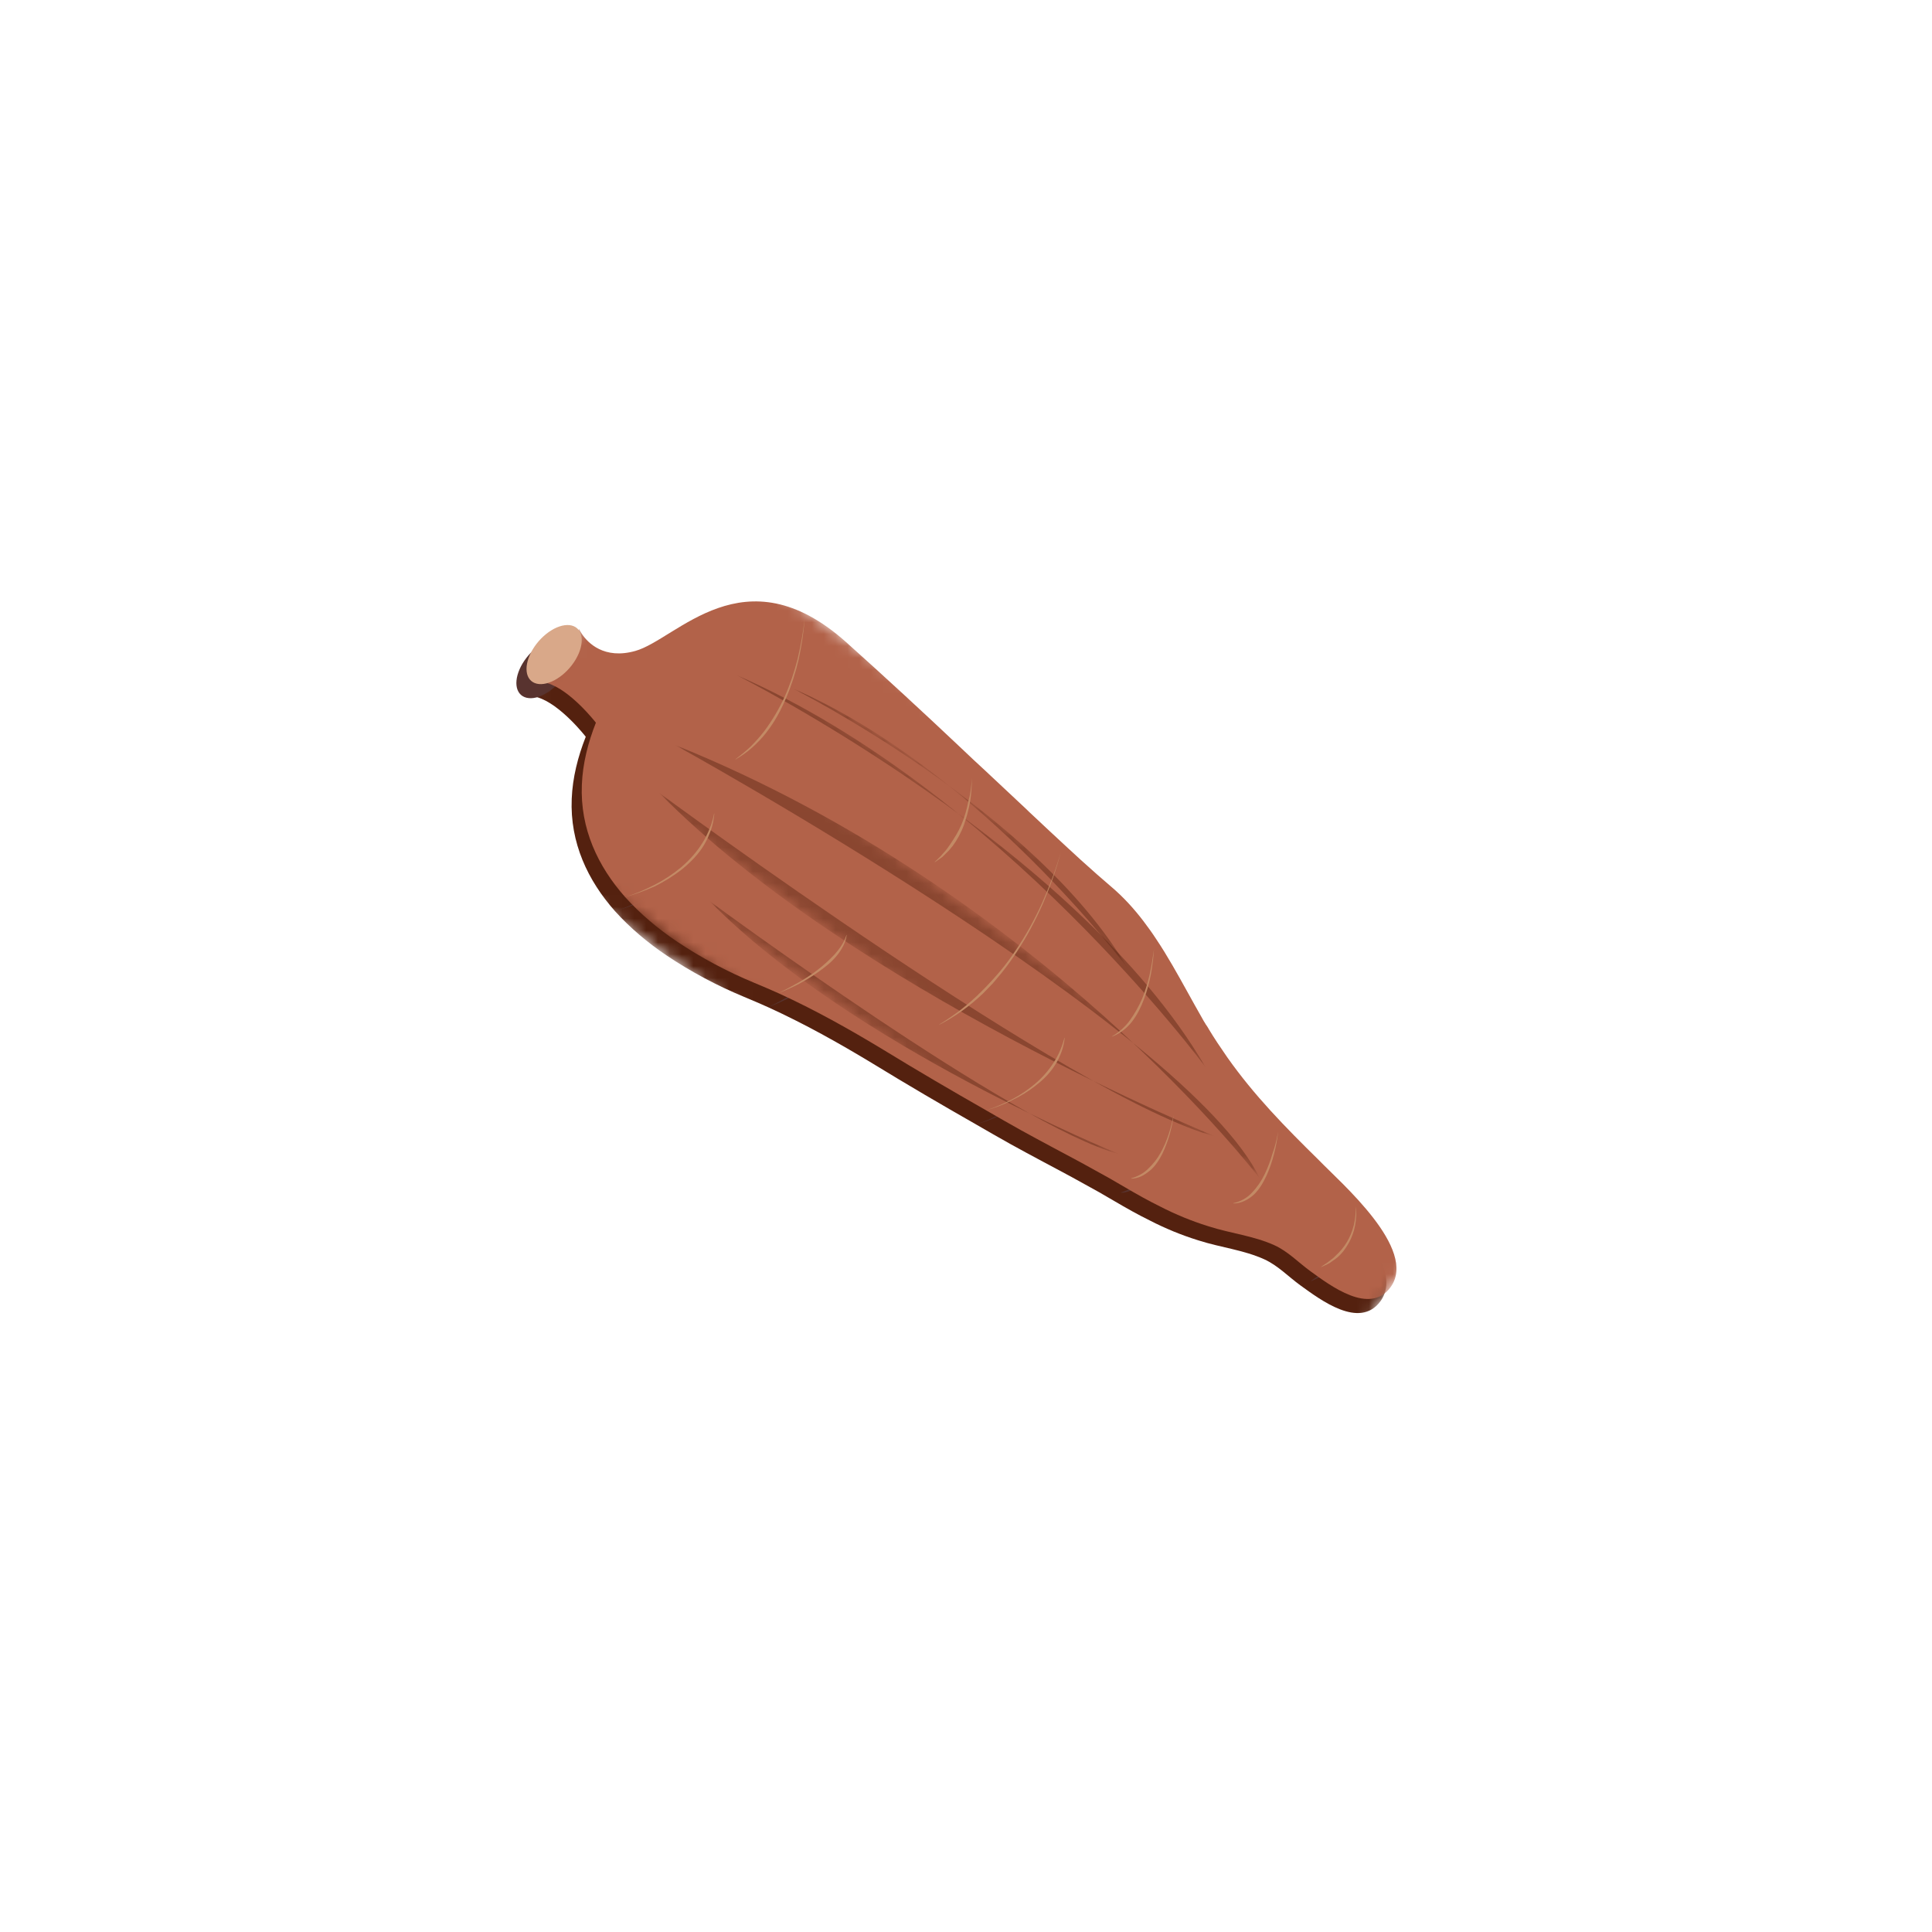 <svg width="163" height="163" viewBox="0 0 163 163" fill="none" xmlns="http://www.w3.org/2000/svg">
<mask id="mask0_838_3406" style="mask-type:luminance" maskUnits="userSpaceOnUse" x="38" y="44" width="89" height="76">
<path d="M55.167 44.144L126.668 95.68L109.717 119.198L38.216 67.661L55.167 44.144Z" fill="white"/>
</mask>
<g mask="url(#mask0_838_3406)">
<path d="M116.465 109.785C114.714 112.179 111.399 109.66 109.727 108.455C108.687 107.705 107.828 106.775 106.658 106.242C104.919 105.456 102.972 105.245 101.161 104.665C101.114 104.658 101.08 104.633 101.034 104.626C100.336 104.408 99.679 104.168 99.018 103.899C98.34 103.617 97.657 103.307 97.016 102.974C96.001 102.476 95.006 101.915 94.024 101.336C93.59 101.075 93.161 100.844 92.727 100.583C91.949 100.152 91.172 99.721 90.411 99.302C88.712 98.389 86.983 97.48 85.295 96.548C84.301 95.987 83.323 95.438 82.358 94.872C79.437 93.208 76.558 91.521 73.699 89.772C70.76 87.99 67.895 86.392 64.836 84.991C64.153 84.68 63.475 84.399 62.78 84.105C60.504 83.164 58.294 81.987 56.25 80.617C54.661 79.549 53.161 78.287 51.894 76.881C49.591 74.287 48.081 71.099 48.235 67.398C48.306 65.609 48.757 63.834 49.419 62.159C49.419 62.159 47.286 59.403 45.34 58.83C45.15 58.771 44.947 58.729 44.766 58.728C44.766 58.728 47.956 57.034 47.988 54.258C47.988 54.258 47.988 54.258 48.005 54.27C48.027 54.312 48.097 54.466 48.236 54.669C48.733 55.417 50.111 56.85 52.746 56.105C56.248 55.13 61.926 47.684 70.536 55.368C73.795 58.288 77.125 61.362 80.238 64.306C80.932 64.962 81.591 65.592 82.28 66.218C83.487 67.348 84.643 68.44 85.76 69.479C85.816 69.545 85.901 69.607 85.957 69.673C87.131 70.778 88.248 71.817 89.258 72.752C89.613 73.086 89.981 73.402 90.302 73.712C91.256 74.581 92.133 75.342 92.885 75.989C93.915 76.861 94.795 77.832 95.597 78.877C95.981 79.387 96.348 79.884 96.69 80.416C97.166 81.122 97.617 81.862 98.056 82.62C98.912 84.092 99.714 85.604 100.554 87.064C100.641 87.231 100.745 87.41 100.845 87.559C100.867 87.601 100.871 87.63 100.905 87.655C100.944 87.709 100.966 87.75 101.005 87.804C101.027 87.846 101.066 87.9 101.087 87.942C101.104 87.954 101.104 87.954 101.109 87.983C101.357 88.395 101.599 88.777 101.859 89.172C102.136 89.579 102.412 89.986 102.69 90.393C104.958 93.609 107.556 96.26 110.44 99.09C112.215 100.941 118.806 106.573 116.465 109.785Z" fill="#54210F"/>
</g>
<path d="M47.827 54.191C47.869 54.228 47.909 54.269 47.945 54.313C47.981 54.357 48.014 54.404 48.043 54.455C48.073 54.505 48.099 54.559 48.121 54.615C48.143 54.672 48.162 54.731 48.178 54.793C48.192 54.855 48.204 54.92 48.212 54.987C48.219 55.054 48.223 55.123 48.224 55.194C48.224 55.266 48.22 55.339 48.213 55.413C48.206 55.488 48.195 55.564 48.18 55.642C48.166 55.72 48.148 55.798 48.125 55.878C48.104 55.958 48.078 56.038 48.05 56.119C48.02 56.2 47.988 56.282 47.952 56.363C47.916 56.445 47.878 56.527 47.835 56.608C47.793 56.689 47.748 56.77 47.7 56.851C47.651 56.931 47.6 57.011 47.547 57.089C47.493 57.168 47.437 57.245 47.378 57.321C47.319 57.397 47.258 57.472 47.195 57.544C47.132 57.617 47.066 57.688 46.999 57.757C46.932 57.825 46.863 57.892 46.793 57.956C46.723 58.02 46.651 58.081 46.578 58.141C46.505 58.199 46.431 58.255 46.356 58.309C46.282 58.361 46.206 58.411 46.13 58.458C46.054 58.505 45.978 58.548 45.902 58.588C45.826 58.627 45.75 58.664 45.674 58.697C45.598 58.73 45.523 58.758 45.447 58.784C45.373 58.809 45.299 58.83 45.226 58.848C45.152 58.865 45.081 58.879 45.01 58.889C44.94 58.898 44.87 58.904 44.803 58.906C44.736 58.907 44.67 58.904 44.607 58.898C44.543 58.892 44.482 58.882 44.423 58.867C44.364 58.853 44.307 58.835 44.253 58.812C44.199 58.79 44.147 58.764 44.099 58.735C44.05 58.705 44.005 58.672 43.962 58.635C43.919 58.597 43.88 58.557 43.844 58.513C43.807 58.469 43.775 58.422 43.745 58.371C43.716 58.321 43.69 58.267 43.667 58.21C43.645 58.154 43.626 58.094 43.611 58.032C43.596 57.971 43.585 57.906 43.577 57.839C43.569 57.772 43.566 57.703 43.565 57.631C43.565 57.56 43.569 57.487 43.576 57.412C43.583 57.338 43.593 57.261 43.608 57.184C43.623 57.106 43.641 57.027 43.663 56.948C43.685 56.868 43.711 56.788 43.74 56.706C43.768 56.625 43.801 56.544 43.837 56.462C43.872 56.381 43.911 56.299 43.953 56.218C43.995 56.136 44.04 56.056 44.089 55.975C44.137 55.895 44.188 55.815 44.242 55.736C44.296 55.658 44.352 55.581 44.411 55.505C44.47 55.429 44.53 55.354 44.594 55.281C44.657 55.209 44.722 55.138 44.789 55.069C44.857 55.001 44.925 54.934 44.996 54.87C45.066 54.806 45.138 54.744 45.211 54.685C45.284 54.627 45.358 54.57 45.432 54.517C45.507 54.464 45.583 54.414 45.658 54.368C45.734 54.321 45.81 54.278 45.886 54.238C45.963 54.198 46.039 54.161 46.115 54.129C46.191 54.096 46.266 54.067 46.341 54.042C46.416 54.017 46.49 53.995 46.563 53.978C46.636 53.96 46.708 53.947 46.779 53.937C46.849 53.927 46.918 53.922 46.985 53.92C47.053 53.919 47.119 53.921 47.182 53.927C47.245 53.934 47.307 53.944 47.366 53.959C47.425 53.973 47.482 53.991 47.536 54.013C47.59 54.035 47.642 54.061 47.69 54.091C47.739 54.121 47.784 54.154 47.827 54.191Z" fill="#58332F"/>
<mask id="mask1_838_3406" style="mask-type:luminance" maskUnits="userSpaceOnUse" x="-1" y="0" width="164" height="163">
<path d="M162.542 68.084L68.084 0L-0 94.458L94.458 162.542L162.542 68.084Z" fill="black" fill-opacity="0.427"/>
</mask>
<g mask="url(#mask1_838_3406)">
<mask id="mask2_838_3406" style="mask-type:luminance" maskUnits="userSpaceOnUse" x="58" y="74" width="36" height="28">
<path d="M93.843 98.459L60.802 74.643L58.35 78.044L91.391 101.86L93.843 98.459Z" fill="white"/>
</mask>
<g mask="url(#mask2_838_3406)">
<mask id="mask3_838_3406" style="mask-type:luminance" maskUnits="userSpaceOnUse" x="58" y="74" width="36" height="28">
<path d="M60.683 74.852L93.604 98.58L91.432 101.593L58.512 77.864L60.683 74.852Z" fill="white"/>
</mask>
<g mask="url(#mask3_838_3406)">
<path d="M59.029 77.23C59.029 77.23 84.877 96.302 93.525 98.542C93.525 98.542 71.021 89.425 59.029 77.23Z" fill="#54210F"/>
</g>
</g>
</g>
<mask id="mask4_838_3406" style="mask-type:luminance" maskUnits="userSpaceOnUse" x="-1" y="0" width="164" height="163">
<path d="M162.542 68.084L68.084 0L-0 94.458L94.458 162.542L162.542 68.084Z" fill="black" fill-opacity="0.427"/>
</mask>
<g mask="url(#mask4_838_3406)">
<mask id="mask5_838_3406" style="mask-type:luminance" maskUnits="userSpaceOnUse" x="53" y="64" width="49" height="38">
<path d="M101.843 96.985L57.044 64.694L53.892 69.067L98.691 101.358L101.843 96.985Z" fill="white"/>
</mask>
<g mask="url(#mask5_838_3406)">
<mask id="mask6_838_3406" style="mask-type:luminance" maskUnits="userSpaceOnUse" x="54" y="64" width="48" height="38">
<path d="M57.075 64.86L101.743 97.056L98.731 101.235L54.063 69.039L57.075 64.86Z" fill="white"/>
</mask>
<g mask="url(#mask6_838_3406)">
<path d="M54.781 68.099C54.781 68.099 89.953 94.047 101.711 97.077C101.711 97.077 71.082 84.671 54.781 68.099Z" fill="#54210F"/>
</g>
</g>
</g>
<mask id="mask7_838_3406" style="mask-type:luminance" maskUnits="userSpaceOnUse" x="-1" y="0" width="164" height="163">
<path d="M162.542 68.084L68.084 0L-0 94.458L94.458 162.542L162.542 68.084Z" fill="black" fill-opacity="0.427"/>
</mask>
<g mask="url(#mask7_838_3406)">
<mask id="mask8_838_3406" style="mask-type:luminance" maskUnits="userSpaceOnUse" x="55" y="61" width="54" height="40">
<path d="M108.221 97.151L58.174 61.078L55.512 64.771L105.559 100.844L108.221 97.151Z" fill="white"/>
</mask>
<g mask="url(#mask8_838_3406)">
<mask id="mask9_838_3406" style="mask-type:luminance" maskUnits="userSpaceOnUse" x="55" y="61" width="53" height="40">
<path d="M58.055 61.287L107.982 97.274L105.474 100.753L55.547 64.766L58.055 61.287Z" fill="white"/>
</mask>
<g mask="url(#mask9_838_3406)">
<path d="M56.077 64.03C56.077 64.03 99.356 87.862 105.445 100.625C105.445 100.625 87.047 76.501 56.077 64.03Z" fill="#54210F"/>
</g>
</g>
</g>
<mask id="mask10_838_3406" style="mask-type:luminance" maskUnits="userSpaceOnUse" x="-1" y="0" width="164" height="163">
<path d="M162.542 68.084L68.084 0L-0 94.458L94.458 162.542L162.542 68.084Z" fill="black" fill-opacity="0.427"/>
</mask>
<g mask="url(#mask10_838_3406)">
<mask id="mask11_838_3406" style="mask-type:luminance" maskUnits="userSpaceOnUse" x="58" y="56" width="47" height="36">
<path d="M104.305 86.798L62.227 56.469L58.795 61.23L100.873 91.56L104.305 86.798Z" fill="white"/>
</mask>
<g mask="url(#mask11_838_3406)">
<path d="M61.3 58.148C61.3 58.148 89.947 72.548 100.827 91.176C100.827 91.176 83.481 67.784 61.3 58.148Z" fill="#54210F"/>
</g>
</g>
<mask id="mask12_838_3406" style="mask-type:luminance" maskUnits="userSpaceOnUse" x="-1" y="0" width="164" height="163">
<path d="M162.542 68.084L68.084 0L-0 94.458L94.458 162.542L162.542 68.084Z" fill="black" fill-opacity="0.427"/>
</mask>
<g mask="url(#mask12_838_3406)">
<mask id="mask13_838_3406" style="mask-type:luminance" maskUnits="userSpaceOnUse" x="64" y="58" width="33" height="26">
<path d="M96.65 79.802L66.622 58.158L64.24 61.462L94.269 83.106L96.65 79.802Z" fill="white"/>
</mask>
<g mask="url(#mask13_838_3406)">
<mask id="mask14_838_3406" style="mask-type:luminance" maskUnits="userSpaceOnUse" x="64" y="58" width="33" height="25">
<path d="M66.706 58.247L96.575 79.776L94.275 82.967L64.406 61.438L66.706 58.247Z" fill="white"/>
</mask>
<g mask="url(#mask14_838_3406)">
<path d="M65.996 59.254C65.996 59.254 86.507 69.553 94.285 82.886C94.285 82.886 81.876 66.163 65.996 59.254Z" fill="#54210F"/>
</g>
</g>
</g>
<path d="M67.025 53.408C66.954 54.55 66.773 55.663 66.533 56.787C66.276 57.898 65.927 58.995 65.48 60.046C65.25 60.581 65.015 61.086 64.734 61.584C64.454 62.081 64.139 62.554 63.777 63.02C63.428 63.468 63.028 63.879 62.593 64.266C62.159 64.653 61.698 64.969 61.203 65.261L61.186 65.248C61.642 64.903 62.081 64.545 62.486 64.163C62.887 63.752 63.257 63.345 63.606 62.897C64.287 61.988 64.855 61.022 65.335 59.994C65.8 58.955 66.154 57.888 66.44 56.772C66.697 55.661 66.907 54.542 67.025 53.408Z" fill="#58332F"/>
<path d="M81.131 66.842C81.147 67.503 81.092 68.189 80.987 68.839C80.869 69.506 80.688 70.153 80.472 70.776C80.245 71.415 79.919 72.01 79.526 72.557L79.184 72.958C79.069 73.083 78.936 73.194 78.821 73.319L78.639 73.499L78.436 73.638C78.286 73.737 78.166 73.832 78.016 73.932L77.999 73.919C78.115 73.795 78.247 73.683 78.35 73.576L78.532 73.396L78.697 73.203C78.812 73.079 78.928 72.955 79.014 72.835L79.297 72.443C79.661 71.902 80.02 71.331 80.27 70.733C80.531 70.118 80.701 69.488 80.836 68.834C81.017 68.187 81.106 67.525 81.131 66.842Z" fill="#58332F"/>
<path d="M88.624 73.126C88.261 74.601 87.725 76.029 87.136 77.42C86.519 78.816 85.804 80.167 84.969 81.433C84.561 82.072 84.118 82.686 83.629 83.292C83.39 83.587 83.135 83.87 82.897 84.164C82.624 84.435 82.369 84.717 82.096 84.987C81.001 86.039 79.748 86.951 78.398 87.637L78.381 87.625C79.67 86.843 80.889 85.907 81.95 84.831C82.483 84.307 82.994 83.742 83.488 83.165C83.982 82.588 84.424 81.973 84.85 81.347C85.702 80.093 86.434 78.754 87.056 77.388C87.673 75.992 88.215 74.593 88.624 73.126Z" fill="#58332F"/>
<path d="M96.5 81.291C96.463 81.99 96.366 82.699 96.241 83.412C96.098 84.113 95.922 84.79 95.67 85.463C95.417 86.137 95.101 86.791 94.666 87.359C94.231 87.927 93.63 88.401 92.962 88.645L92.944 88.633C93.565 88.276 94.077 87.816 94.483 87.253C94.889 86.69 95.227 86.078 95.513 85.428C95.77 84.784 95.976 84.103 96.135 83.414C96.291 82.696 96.404 82 96.5 81.291Z" fill="#58332F"/>
<path d="M98.163 95.272C98.089 95.841 97.97 96.403 97.815 96.94C97.649 97.494 97.449 98.024 97.202 98.546C96.938 99.056 96.628 99.558 96.164 99.95C95.936 100.123 95.696 100.312 95.429 100.431C95.162 100.55 94.873 100.627 94.587 100.628L94.582 100.599C95.131 100.449 95.643 100.17 96.03 99.776C96.436 99.394 96.785 98.945 97.053 98.465C97.334 97.967 97.552 97.45 97.735 96.908C97.906 96.383 98.043 95.833 98.163 95.272Z" fill="#58332F"/>
<path d="M106.975 96.672C106.912 97.3 106.789 97.938 106.632 98.55C106.475 99.163 106.272 99.769 106.005 100.355C105.739 100.94 105.409 101.506 104.955 101.956C104.483 102.395 103.858 102.722 103.211 102.722L103.206 102.692C103.818 102.563 104.384 102.245 104.792 101.787C105.216 101.341 105.568 100.817 105.84 100.261C106.111 99.705 106.331 99.112 106.505 98.511C106.725 97.918 106.865 97.292 106.975 96.672Z" fill="#58332F"/>
<path d="M113.54 102.985C113.608 103.501 113.559 104.036 113.476 104.547C113.381 105.075 113.205 105.57 112.949 106.034C112.693 106.497 112.373 106.941 111.975 107.276C111.776 107.444 111.544 107.587 111.328 107.743C111.095 107.886 110.853 107.971 110.615 108.085L110.598 108.073C110.706 107.995 110.814 107.917 110.909 107.856C111.017 107.778 111.13 107.73 111.221 107.64C111.42 107.472 111.64 107.346 111.805 107.154C112.185 106.806 112.514 106.42 112.776 105.986C113.037 105.552 113.229 105.069 113.359 104.566C113.484 104.034 113.532 103.499 113.54 102.985Z" fill="#58332F"/>
<path d="M51.817 76.878C52.696 76.63 53.526 76.269 54.347 75.849C55.168 75.43 55.916 74.932 56.62 74.35C57.306 73.757 57.921 73.084 58.398 72.314C58.64 71.943 58.842 71.518 59.003 71.116L59.131 70.794C59.175 70.696 59.186 70.574 59.23 70.476C59.302 70.269 59.34 70.037 59.395 69.817L59.412 69.829C59.365 70.289 59.29 70.753 59.134 71.185C58.979 71.617 58.793 72.054 58.557 72.454C58.084 73.254 57.423 73.918 56.719 74.5C55.998 75.069 55.204 75.559 54.395 75.962C53.565 76.323 52.701 76.659 51.817 76.878Z" fill="#58332F"/>
<path d="M64.76 84.989C65.365 84.725 65.931 84.407 66.497 84.089C67.063 83.771 67.608 83.411 68.13 83.01C68.652 82.609 69.124 82.171 69.561 81.708C69.981 81.233 70.362 80.704 70.561 80.069L70.578 80.082C70.489 80.744 70.135 81.344 69.719 81.848C69.291 82.37 68.769 82.771 68.229 83.16C67.69 83.549 67.141 83.879 66.546 84.201C65.975 84.49 65.387 84.766 64.76 84.989Z" fill="#58332F"/>
<path d="M82.312 94.865C83.073 94.636 83.803 94.307 84.498 93.952C85.206 93.581 85.859 93.144 86.454 92.64C87.051 92.137 87.586 91.537 88.007 90.881C88.445 90.238 88.747 89.496 88.955 88.739L88.972 88.751C88.929 89.135 88.844 89.54 88.708 89.909C88.572 90.278 88.407 90.651 88.19 90.987C87.774 91.673 87.192 92.264 86.562 92.743C85.936 93.252 85.25 93.665 84.537 94.006C83.829 94.377 83.077 94.665 82.312 94.865Z" fill="#58332F"/>
<mask id="mask15_838_3406" style="mask-type:luminance" maskUnits="userSpaceOnUse" x="39" y="42" width="89" height="77">
<path d="M56.077 42.88L127.578 94.417L110.557 118.031L39.056 66.494L56.077 42.88Z" fill="white"/>
</mask>
<g mask="url(#mask15_838_3406)">
<path d="M117.32 108.598C115.569 110.992 112.254 108.472 110.583 107.268C109.543 106.518 108.684 105.588 107.513 105.055C105.774 104.268 103.827 104.058 102.016 103.478C101.969 103.471 101.935 103.446 101.889 103.439C101.191 103.221 100.535 102.981 99.874 102.712C99.195 102.431 98.512 102.119 97.871 101.787C96.856 101.289 95.862 100.728 94.879 100.149C94.446 99.888 94.017 99.657 93.582 99.396C92.805 98.965 92.027 98.534 91.266 98.115C89.567 97.201 87.838 96.292 86.151 95.361C85.156 94.8 84.179 94.251 83.214 93.685C80.293 92.021 77.414 90.334 74.555 88.585C71.615 86.803 68.751 85.205 65.692 83.803C65.009 83.493 64.331 83.212 63.635 82.918C61.359 81.977 59.15 80.8 57.106 79.43C55.517 78.362 54.017 77.1 52.75 75.694C50.447 73.101 48.936 69.912 49.09 66.211C49.161 64.422 49.612 62.647 50.275 60.972C50.275 60.972 48.141 58.216 46.196 57.643C46.005 57.584 45.803 57.542 45.622 57.541C45.622 57.541 48.812 55.847 48.844 53.071C48.844 53.071 48.844 53.071 48.861 53.083C48.883 53.124 48.953 53.279 49.091 53.482C49.589 54.23 50.966 55.663 53.602 54.918C57.104 53.942 62.781 46.497 71.391 54.181C74.651 57.101 77.981 60.175 81.094 63.119C81.787 63.774 82.447 64.405 83.136 65.031C84.343 66.161 85.499 67.253 86.616 68.292C86.672 68.358 86.757 68.419 86.813 68.486C87.986 69.591 89.103 70.629 90.114 71.565C90.469 71.899 90.836 72.216 91.158 72.525C92.112 73.394 92.988 74.156 93.741 74.802C94.771 75.673 95.651 76.645 96.453 77.69C96.837 78.2 97.203 78.698 97.546 79.229C98.022 79.935 98.473 80.675 98.912 81.433C99.768 82.905 100.57 84.417 101.409 85.877C101.496 86.044 101.601 86.223 101.7 86.372C101.722 86.414 101.727 86.443 101.761 86.468C101.799 86.522 101.821 86.564 101.861 86.617C101.882 86.659 101.921 86.713 101.943 86.754C101.96 86.767 101.96 86.767 101.965 86.796C102.212 87.208 102.455 87.59 102.715 87.985C102.991 88.392 103.268 88.799 103.545 89.206C105.813 92.422 108.412 95.073 111.295 97.903C113.071 99.754 119.662 105.386 117.32 108.598Z" fill="#B26249"/>
</g>
<path d="M48.683 53.004C48.725 53.041 48.765 53.081 48.801 53.125C48.837 53.169 48.87 53.217 48.899 53.267C48.928 53.318 48.955 53.371 48.977 53.428C48.999 53.485 49.018 53.544 49.033 53.606C49.048 53.668 49.06 53.733 49.067 53.8C49.075 53.867 49.079 53.936 49.08 54.007C49.08 54.078 49.076 54.151 49.069 54.226C49.062 54.301 49.051 54.377 49.036 54.454C49.022 54.532 49.004 54.611 48.981 54.691C48.959 54.771 48.934 54.851 48.905 54.932C48.876 55.013 48.844 55.094 48.808 55.176C48.772 55.258 48.733 55.339 48.691 55.42C48.649 55.502 48.604 55.583 48.556 55.663C48.507 55.744 48.456 55.823 48.402 55.902C48.349 55.98 48.293 56.057 48.234 56.134C48.175 56.21 48.114 56.284 48.051 56.357C47.987 56.43 47.922 56.5 47.855 56.569C47.788 56.638 47.719 56.705 47.648 56.769C47.578 56.833 47.507 56.894 47.434 56.953C47.361 57.012 47.287 57.068 47.212 57.121C47.138 57.174 47.062 57.224 46.986 57.271C46.91 57.318 46.834 57.361 46.758 57.401C46.681 57.44 46.605 57.477 46.529 57.51C46.453 57.542 46.378 57.571 46.303 57.597C46.228 57.621 46.154 57.643 46.081 57.661C46.008 57.678 45.937 57.692 45.866 57.701C45.795 57.711 45.726 57.716 45.659 57.718C45.592 57.72 45.526 57.717 45.463 57.711C45.399 57.705 45.338 57.694 45.279 57.68C45.219 57.666 45.163 57.647 45.108 57.625C45.055 57.603 45.003 57.577 44.955 57.547C44.906 57.518 44.86 57.484 44.818 57.447C44.775 57.41 44.736 57.37 44.7 57.325C44.663 57.281 44.631 57.234 44.601 57.184C44.572 57.133 44.546 57.08 44.523 57.023C44.501 56.967 44.482 56.907 44.467 56.845C44.452 56.783 44.44 56.719 44.433 56.651C44.425 56.585 44.421 56.516 44.421 56.444C44.421 56.373 44.424 56.3 44.431 56.225C44.439 56.15 44.449 56.074 44.464 55.996C44.479 55.919 44.497 55.84 44.519 55.761C44.541 55.681 44.566 55.6 44.595 55.519C44.624 55.438 44.657 55.357 44.692 55.275C44.728 55.193 44.767 55.112 44.809 55.031C44.851 54.949 44.896 54.868 44.945 54.788C44.993 54.708 45.044 54.628 45.098 54.549C45.152 54.471 45.208 54.393 45.267 54.318C45.326 54.241 45.386 54.167 45.45 54.094C45.513 54.022 45.578 53.951 45.645 53.882C45.713 53.813 45.781 53.747 45.852 53.683C45.922 53.618 45.994 53.557 46.067 53.498C46.14 53.439 46.214 53.383 46.288 53.33C46.363 53.277 46.438 53.227 46.514 53.181C46.59 53.134 46.666 53.09 46.742 53.05C46.819 53.011 46.895 52.974 46.971 52.941C47.047 52.909 47.122 52.88 47.197 52.855C47.272 52.829 47.346 52.808 47.419 52.79C47.492 52.773 47.564 52.759 47.635 52.75C47.705 52.74 47.774 52.734 47.841 52.733C47.909 52.731 47.974 52.734 48.038 52.74C48.101 52.746 48.163 52.757 48.222 52.771C48.281 52.785 48.337 52.804 48.392 52.826C48.446 52.848 48.497 52.874 48.546 52.904C48.595 52.934 48.64 52.967 48.683 53.004Z" fill="#D9A889"/>
<mask id="mask16_838_3406" style="mask-type:luminance" maskUnits="userSpaceOnUse" x="-1" y="0" width="164" height="163">
<path d="M162.542 68.084L68.084 0L-0 94.458L94.458 162.542L162.542 68.084Z" fill="black" fill-opacity="0.427"/>
</mask>
<g mask="url(#mask16_838_3406)">
<mask id="mask17_838_3406" style="mask-type:luminance" maskUnits="userSpaceOnUse" x="59" y="73" width="36" height="28">
<path d="M94.684 97.285L61.643 73.47L59.262 76.774L92.303 100.589L94.684 97.285Z" fill="white"/>
</mask>
<g mask="url(#mask17_838_3406)">
<mask id="mask18_838_3406" style="mask-type:luminance" maskUnits="userSpaceOnUse" x="59" y="73" width="36" height="28">
<path d="M61.595 73.583L94.516 97.312L92.274 100.421L59.354 76.693L61.595 73.583Z" fill="white"/>
</mask>
<g mask="url(#mask18_838_3406)">
<path d="M59.884 76.039C59.884 76.039 85.732 95.111 94.379 97.351C94.379 97.351 71.876 88.234 59.884 76.039Z" fill="#54210F"/>
</g>
</g>
</g>
<mask id="mask19_838_3406" style="mask-type:luminance" maskUnits="userSpaceOnUse" x="-1" y="0" width="164" height="163">
<path d="M162.542 68.084L68.084 0L-0 94.458L94.458 162.542L162.542 68.084Z" fill="black" fill-opacity="0.427"/>
</mask>
<g mask="url(#mask19_838_3406)">
<mask id="mask20_838_3406" style="mask-type:luminance" maskUnits="userSpaceOnUse" x="54" y="63" width="49" height="38">
<path d="M102.686 95.814L57.886 63.523L54.734 67.896L99.534 100.187L102.686 95.814Z" fill="white"/>
</mask>
<g mask="url(#mask20_838_3406)">
<mask id="mask21_838_3406" style="mask-type:luminance" maskUnits="userSpaceOnUse" x="54" y="63" width="49" height="38">
<path d="M57.912 63.694L102.58 95.89L99.568 100.068L54.9 67.873L57.912 63.694Z" fill="white"/>
</mask>
<g mask="url(#mask21_838_3406)">
<path d="M55.636 66.91C55.636 66.91 90.808 92.858 102.565 95.888C102.565 95.888 71.937 83.482 55.636 66.91Z" fill="#54210F"/>
</g>
</g>
</g>
<mask id="mask22_838_3406" style="mask-type:luminance" maskUnits="userSpaceOnUse" x="-1" y="0" width="164" height="163">
<path d="M162.542 68.084L68.084 0L-0 94.458L94.458 162.542L162.542 68.084Z" fill="black" fill-opacity="0.427"/>
</mask>
<g mask="url(#mask22_838_3406)">
<mask id="mask23_838_3406" style="mask-type:luminance" maskUnits="userSpaceOnUse" x="56" y="59" width="54" height="41">
<path d="M109.056 95.985L59.009 59.911L56.347 63.604L106.395 99.677L109.056 95.985Z" fill="white"/>
</mask>
<g mask="url(#mask23_838_3406)">
<mask id="mask24_838_3406" style="mask-type:luminance" maskUnits="userSpaceOnUse" x="56" y="60" width="53" height="40">
<path d="M58.889 60.123L108.816 96.109L106.364 99.511L56.438 63.524L58.889 60.123Z" fill="white"/>
</mask>
<g mask="url(#mask24_838_3406)">
<path d="M56.929 62.843C56.929 62.843 100.207 86.675 106.296 99.438C106.296 99.438 87.898 75.314 56.929 62.843Z" fill="#54210F"/>
</g>
</g>
</g>
<mask id="mask25_838_3406" style="mask-type:luminance" maskUnits="userSpaceOnUse" x="-1" y="0" width="164" height="163">
<path d="M162.542 68.084L68.084 0L-0 94.458L94.458 162.542L162.542 68.084Z" fill="black" fill-opacity="0.427"/>
</mask>
<g mask="url(#mask25_838_3406)">
<mask id="mask26_838_3406" style="mask-type:luminance" maskUnits="userSpaceOnUse" x="59" y="55" width="47" height="36">
<path d="M105.147 85.635L63.068 55.305L59.706 59.969L101.784 90.299L105.147 85.635Z" fill="white"/>
</mask>
<g mask="url(#mask26_838_3406)">
<path d="M62.154 56.964C62.154 56.964 90.801 71.363 101.681 89.991C101.681 89.991 84.336 66.599 62.154 56.964Z" fill="#54210F"/>
</g>
</g>
<mask id="mask27_838_3406" style="mask-type:luminance" maskUnits="userSpaceOnUse" x="-1" y="0" width="164" height="163">
<path d="M162.542 68.084L68.084 0L-0 94.458L94.458 162.542L162.542 68.084Z" fill="black" fill-opacity="0.427"/>
</mask>
<g mask="url(#mask27_838_3406)">
<mask id="mask28_838_3406" style="mask-type:luminance" maskUnits="userSpaceOnUse" x="65" y="56" width="33" height="26">
<path d="M97.561 78.541L67.533 56.897L65.082 60.298L95.11 81.942L97.561 78.541Z" fill="white"/>
</mask>
<g mask="url(#mask28_838_3406)">
<mask id="mask29_838_3406" style="mask-type:luminance" maskUnits="userSpaceOnUse" x="65" y="57" width="33" height="25">
<path d="M67.559 57.065L97.428 78.594L95.117 81.801L65.248 60.272L67.559 57.065Z" fill="white"/>
</mask>
<g mask="url(#mask29_838_3406)">
<path d="M66.855 58.067C66.855 58.067 87.366 68.366 95.144 81.698C95.144 81.698 82.735 64.976 66.855 58.067Z" fill="#54210F"/>
</g>
</g>
</g>
<path d="M67.881 52.221C67.81 53.362 67.628 54.476 67.389 55.6C67.132 56.711 66.782 57.807 66.335 58.859C66.106 59.393 65.871 59.899 65.59 60.396C65.309 60.894 64.994 61.367 64.633 61.832C64.284 62.281 63.884 62.692 63.449 63.079C63.015 63.466 62.554 63.782 62.059 64.073L62.042 64.061C62.498 63.716 62.937 63.358 63.342 62.976C63.742 62.565 64.113 62.158 64.462 61.709C65.144 60.8 65.71 59.835 66.191 58.807C66.656 57.767 67.01 56.701 67.296 55.585C67.553 54.474 67.763 53.355 67.881 52.221Z" fill="#C38A65"/>
<path d="M81.986 65.656C82.002 66.316 81.948 67.003 81.842 67.653C81.725 68.319 81.543 68.967 81.328 69.589C81.1 70.228 80.775 70.824 80.381 71.37L80.039 71.772C79.924 71.896 79.791 72.008 79.676 72.132L79.494 72.312L79.291 72.451C79.141 72.55 79.021 72.645 78.871 72.745L78.854 72.732C78.97 72.608 79.102 72.496 79.206 72.389L79.387 72.209L79.552 72.016C79.668 71.892 79.783 71.768 79.869 71.649L80.152 71.257C80.516 70.715 80.876 70.144 81.125 69.547C81.387 68.931 81.556 68.302 81.691 67.647C81.872 67 81.961 66.338 81.986 65.656Z" fill="#C38A65"/>
<path d="M89.481 71.94C89.117 73.415 88.58 74.843 87.992 76.233C87.374 77.629 86.659 78.981 85.825 80.246C85.417 80.885 84.974 81.499 84.485 82.106C84.246 82.401 83.991 82.683 83.752 82.978C83.48 83.248 83.224 83.531 82.952 83.801C81.857 84.853 80.604 85.764 79.254 86.451L79.237 86.439C80.526 85.656 81.745 84.721 82.806 83.644C83.338 83.121 83.85 82.555 84.344 81.978C84.838 81.401 85.28 80.787 85.706 80.16C86.557 78.907 87.289 77.568 87.912 76.201C88.529 74.806 89.07 73.407 89.481 71.94Z" fill="#C38A65"/>
<path d="M97.356 80.104C97.318 80.803 97.222 81.511 97.097 82.225C96.954 82.926 96.778 83.602 96.525 84.276C96.273 84.95 95.957 85.603 95.522 86.171C95.087 86.739 94.485 87.214 93.817 87.458L93.8 87.445C94.42 87.089 94.933 86.628 95.339 86.066C95.745 85.502 96.083 84.891 96.369 84.241C96.626 83.597 96.832 82.916 96.992 82.227C97.147 81.509 97.26 80.812 97.356 80.104Z" fill="#C38A65"/>
<path d="M99.019 94.084C98.945 94.654 98.825 95.216 98.671 95.752C98.505 96.307 98.305 96.837 98.058 97.359C97.794 97.869 97.484 98.371 97.02 98.763C96.792 98.935 96.552 99.125 96.285 99.244C96.018 99.362 95.729 99.439 95.443 99.441L95.438 99.411C95.987 99.262 96.498 98.983 96.886 98.588C97.291 98.206 97.641 97.758 97.909 97.277C98.19 96.78 98.407 96.263 98.591 95.72C98.762 95.196 98.899 94.646 99.019 94.084Z" fill="#C38A65"/>
<path d="M107.831 95.485C107.767 96.113 107.644 96.75 107.487 97.363C107.33 97.976 107.127 98.582 106.861 99.167C106.594 99.753 106.264 100.319 105.81 100.769C105.338 101.207 104.714 101.534 104.066 101.535L104.061 101.505C104.673 101.376 105.239 101.058 105.647 100.6C106.071 100.154 106.423 99.63 106.695 99.074C106.966 98.517 107.187 97.924 107.36 97.324C107.58 96.73 107.72 96.105 107.831 95.485Z" fill="#C38A65"/>
<path d="M114.396 101.797C114.465 102.313 114.416 102.848 114.333 103.359C114.238 103.886 114.062 104.382 113.806 104.845C113.549 105.309 113.23 105.752 112.832 106.088C112.633 106.256 112.401 106.399 112.185 106.555C111.952 106.698 111.71 106.783 111.472 106.896L111.455 106.884C111.563 106.806 111.671 106.729 111.766 106.668C111.874 106.59 111.987 106.542 112.078 106.452C112.276 106.284 112.497 106.157 112.662 105.965C113.042 105.617 113.371 105.232 113.632 104.798C113.894 104.364 114.086 103.881 114.216 103.378C114.34 102.845 114.389 102.31 114.396 101.797Z" fill="#C38A65"/>
<path d="M52.673 75.692C53.552 75.444 54.382 75.083 55.203 74.663C56.023 74.244 56.771 73.746 57.475 73.164C58.163 72.57 58.777 71.898 59.254 71.128C59.495 70.757 59.698 70.332 59.859 69.93L59.987 69.608C60.032 69.51 60.042 69.387 60.086 69.29C60.158 69.082 60.196 68.851 60.251 68.63L60.268 68.643C60.221 69.102 60.146 69.566 59.99 69.999C59.834 70.431 59.649 70.867 59.412 71.267C58.94 72.067 58.279 72.732 57.575 73.313C56.854 73.883 56.06 74.373 55.251 74.776C54.421 75.136 53.556 75.473 52.673 75.692Z" fill="#C38A65"/>
<path d="M65.616 83.801C66.22 83.537 66.786 83.219 67.352 82.901C67.918 82.583 68.463 82.224 68.985 81.822C69.508 81.421 69.979 80.983 70.416 80.52C70.836 80.045 71.218 79.516 71.416 78.882L71.433 78.894C71.345 79.556 70.99 80.156 70.575 80.66C70.147 81.182 69.624 81.583 69.085 81.972C68.545 82.361 67.996 82.691 67.401 83.014C66.83 83.302 66.242 83.579 65.616 83.801Z" fill="#C38A65"/>
<path d="M83.167 93.678C83.928 93.449 84.659 93.119 85.354 92.765C86.062 92.394 86.714 91.957 87.311 91.453C87.907 90.949 88.442 90.35 88.863 89.694C89.301 89.051 89.603 88.308 89.811 87.552L89.829 87.564C89.785 87.947 89.7 88.353 89.564 88.721C89.428 89.09 89.263 89.463 89.046 89.8C88.63 90.485 88.048 91.077 87.418 91.556C86.792 92.064 86.106 92.477 85.393 92.819C84.685 93.19 83.933 93.478 83.167 93.678Z" fill="#C38A65"/>
</svg>
